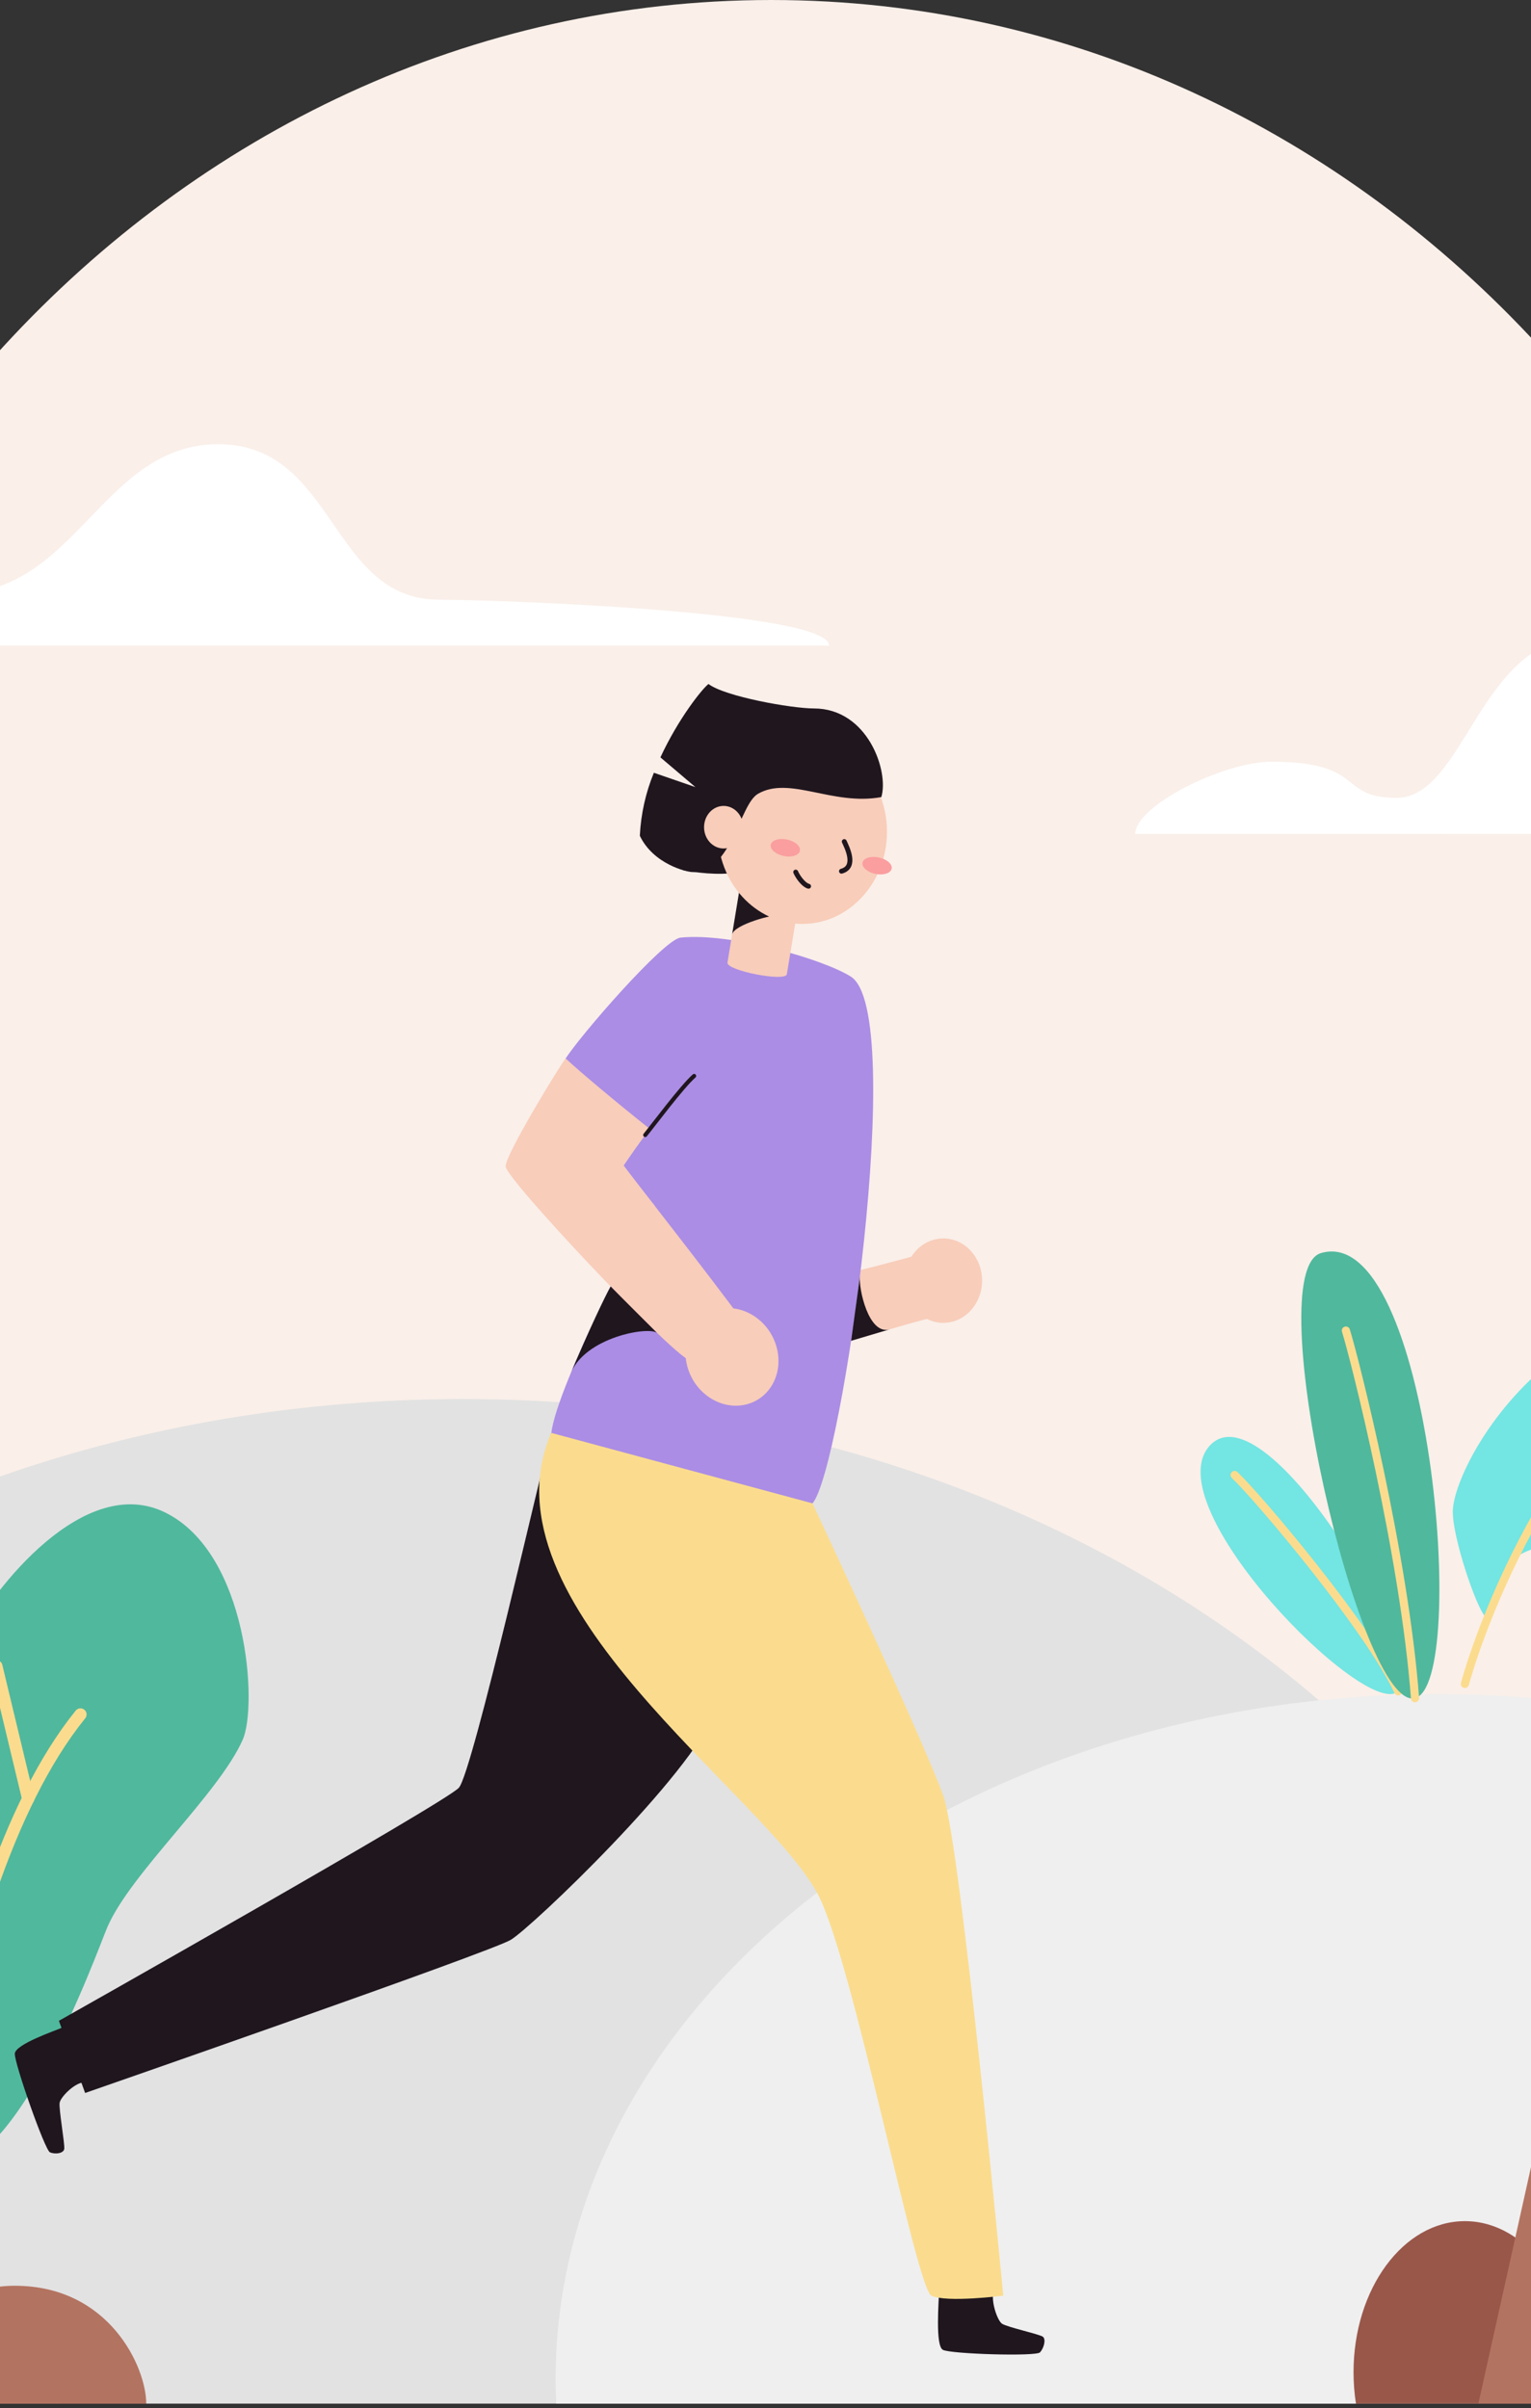 <svg width="375" height="590" viewBox="0 0 375 590" fill="none" xmlns="http://www.w3.org/2000/svg">
<rect x="0" y="0" width="375" height="590" fill="#333333" stroke="none"/>
<g clip-path="url(#clip0_27_343)">
<path d="M188.922 579.137C335.776 579.137 454.824 449.492 454.824 289.568C454.824 129.644 335.776 0 188.922 0C42.068 0 -76.98 129.644 -76.98 289.568C-76.98 449.492 42.068 579.137 188.922 579.137Z" fill="#FAEFE9"/>
<path d="M402.689 588.876C402.806 586.149 402.882 583.414 402.882 580.635C402.882 449.262 273.295 342.762 113.444 342.762C-46.406 342.762 -176 449.284 -176 580.635C-176 583.392 -175.924 586.127 -175.807 588.876H402.689Z" fill="#E2E2E2"/>
<path d="M568.195 588.876C568.278 586.951 568.34 585.018 568.34 583.07C568.34 490.281 471.576 415.06 352.213 415.06C232.849 415.06 136.086 490.281 136.086 583.07C136.086 585.018 136.141 586.951 136.23 588.876H568.195Z" fill="#EFEFEF"/>
<path d="M385.497 588.876C385.891 586.336 386.089 583.765 386.088 581.189C386.088 560.743 373.877 544.171 358.81 544.171C343.744 544.171 331.532 560.743 331.532 581.189C331.532 583.765 331.73 586.336 332.124 588.876H385.497Z" fill="#99574A"/>
<path d="M296.459 354.03C282.342 368.677 334.827 421.631 342.457 414.371C350.087 407.111 310.253 339.72 296.459 354.03Z" fill="#73E5E2"/>
<path d="M302.403 361.365C308.32 366.946 335.426 399.117 342.457 414.371" stroke="#FBDC8E" stroke-width="2" stroke-miterlimit="10" stroke-linecap="round"/>
<path d="M40.512 370.58C60.807 380.634 63.133 417.907 59.445 426.239C53.549 439.544 32.092 458.799 26.319 472.09C23.843 477.799 2.894 537.271 -16.59 530.333C-33.933 524.137 -43.42 496.791 -33.624 477.769C-19.176 449.644 -13.356 412.123 -8.238 402.099C-1.482 388.921 20.761 360.795 40.512 370.58Z" fill="#50B89D"/>
<path d="M-23.855 587.161C-23.855 573.54 -16.287 464.553 19.708 420.035" stroke="#FBDC8E" stroke-width="3" stroke-miterlimit="10" stroke-linecap="round"/>
<path d="M6.898 440.683L-0.897 408.213" stroke="#FBDC8E" stroke-width="3" stroke-miterlimit="10" stroke-linecap="round"/>
<path d="M11.941 502.777L29.044 495.248" stroke="#FBDC8E" stroke-width="3" stroke-miterlimit="10" stroke-linecap="round"/>
<path d="M167.299 213.179C169.707 213.659 176.139 214.633 180.831 213.659C185.523 212.685 185.138 201.866 179.345 201.709C173.553 201.552 167.299 213.179 167.299 213.179Z" fill="#1F161E"/>
<path d="M135.033 351.086C133.237 356.959 115.77 434.292 112.392 437.994C109.014 441.695 14.431 495.091 14.431 495.091L20.85 512.772C20.85 512.772 119.966 478.308 125.099 475.259C130.231 472.21 169.308 434.869 175.266 419.181C181.224 403.493 141.878 350.868 135.033 351.086Z" fill="#1F161E"/>
<path d="M229.987 561.688C229.987 563.463 229.031 574.664 230.937 575.698C232.842 576.731 253.791 577.361 254.74 576.319C255.69 575.278 256.268 573.105 255.428 572.484C254.589 571.862 246.485 570.101 245.384 569.269C244.283 568.438 242.763 564.025 243.32 561.688" fill="#1F161E"/>
<path d="M15.147 496.791C13.64 497.473 3.774 500.807 3.63 503.122C3.486 505.437 10.977 526.745 12.223 527.299C13.468 527.853 15.532 527.606 15.732 526.505C15.931 525.403 14.355 516.593 14.61 515.169C14.865 513.746 18.05 510.532 20.258 510.202" fill="#1F161E"/>
<path d="M226.334 307.002C224.305 307.647 207.993 312.067 206.3 312.067C204.608 312.067 202.241 329.913 203.934 329.733C205.626 329.553 227.015 322.563 232.34 322.009C237.665 321.454 226.334 307.002 226.334 307.002Z" fill="#F8CDBA"/>
<path d="M166.68 229.714C178.85 228.47 201.312 234.839 208.385 239.252C222.309 247.942 206.238 360.001 199.014 368.317C192.554 371.104 137.785 357.079 135.033 351.086C136.498 339.098 158.211 297.547 160.275 295.3C158.899 293.801 152.707 285.56 152.707 285.56C152.707 285.56 158.273 277.424 158.899 276.959C157.124 275.67 139.388 260.417 138.404 259.555C141.947 253.846 162.586 230.134 166.68 229.714Z" fill="#AB8DE5"/>
<path d="M184.147 327.036C183.191 324.496 153.794 287.051 152.735 285.545C154.338 283.118 156.993 279.386 159.174 276.592C150.781 269.924 141.775 262.357 138.535 259.3C138.473 259.375 138.445 259.458 138.383 259.54C136.918 261.451 123.847 282.765 123.847 285.762C123.847 288.759 163.852 331.187 168.847 333.262C173.842 335.337 185.104 329.583 184.147 327.036Z" fill="#F8CDBA"/>
<path d="M189.07 339.398C192.293 334.03 190.529 326.562 185.129 322.717C179.729 318.871 172.739 320.106 169.516 325.474C166.293 330.842 168.057 338.31 173.457 342.155C178.857 346 185.847 344.766 189.07 339.398Z" fill="#F8CDBA"/>
<path d="M231.053 324.092C236.297 324.092 240.548 319.463 240.548 313.753C240.548 308.043 236.297 303.414 231.053 303.414C225.81 303.414 221.559 308.043 221.559 313.753C221.559 319.463 225.81 324.092 231.053 324.092Z" fill="#F8CDBA"/>
<path d="M199.015 368.317C199.015 368.317 226.843 427.774 231.102 440.136C235.36 452.498 245.728 562.429 245.728 562.429C245.728 562.429 231.865 564.212 228.136 562.429C224.408 560.646 208.949 480.676 200.425 464.283C187.45 439.372 116.967 392.914 135.012 351.048" fill="#FBDC8E"/>
<path d="M178.183 235.835C177.866 237.783 192.41 240.63 192.733 238.675L195.981 218.956L181.437 216.109L178.183 235.835Z" fill="#F8CDBA"/>
<path d="M190.938 224.215C189.52 223.938 179.717 226.53 179.318 228.965L181.437 216.109C183.7 216.521 190.938 224.215 190.938 224.215Z" fill="#1F161E"/>
<path d="M196.524 226.358C207.972 226.358 217.253 216.251 217.253 203.784C217.253 191.317 207.972 181.211 196.524 181.211C185.076 181.211 175.795 191.317 175.795 203.784C175.795 216.251 185.076 226.358 196.524 226.358Z" fill="#F8CDBA"/>
<path d="M218.406 212.784C218.591 211.664 217.139 210.444 215.165 210.058C213.19 209.672 211.44 210.267 211.255 211.387C211.071 212.507 212.522 213.728 214.497 214.114C216.471 214.5 218.222 213.904 218.406 212.784Z" fill="#FA9E9F"/>
<path d="M195.934 208.396C196.118 207.276 194.667 206.055 192.692 205.669C190.718 205.283 188.967 205.879 188.783 206.999C188.598 208.119 190.05 209.339 192.024 209.725C193.999 210.111 195.749 209.516 195.934 208.396Z" fill="#FA9E9F"/>
<path d="M206.796 206.182C207.298 207.35 210.008 212.378 206.108 213.441" stroke="#1F161E" stroke-width="1.2" stroke-miterlimit="10" stroke-linecap="round"/>
<path d="M198.051 217.128C196.985 216.88 195.561 215.142 194.901 213.659" stroke="#1F161E" stroke-width="1.2" stroke-miterlimit="10" stroke-linecap="round"/>
<path d="M158.039 278.075C159.931 275.775 166.983 266.275 170.016 263.608" stroke="#1F161E" stroke-miterlimit="10" stroke-linecap="round"/>
<path d="M199.358 173.569C193.855 173.569 177.515 170.632 173.539 167.575C171.957 168.781 166.123 176.116 161.761 185.556L170.333 192.838L160.158 189.324C158.147 194.197 156.981 199.432 156.718 204.766C160.048 211.718 168.2 213.659 169.679 213.659C179.311 213.659 181.1 197.124 185.647 194.486C193.366 189.991 203.927 197.483 215.87 195.281C217.789 188.987 212.54 173.569 199.358 173.569Z" fill="#1F161E"/>
<path d="M177.24 207.875C179.885 207.875 182.029 205.54 182.029 202.66C182.029 199.78 179.885 197.446 177.24 197.446C174.596 197.446 172.452 199.78 172.452 202.66C172.452 205.54 174.596 207.875 177.24 207.875Z" fill="#F8CDBA"/>
<path d="M160.977 326.602C159.208 324.841 143.055 327.516 139.649 336.798C144.128 326.122 148.325 317.319 149.57 315.176C150.898 316.555 160.977 326.602 160.977 326.602Z" fill="#1F161E"/>
<path d="M210.641 312.666C210.263 315.663 212.753 327.163 217.892 325.687L208.474 328.49L210.641 312.666Z" fill="#1F161E"/>
<path d="M323.552 307.002C350.19 299.121 360.014 412.738 346.557 416.049C333.101 419.361 308.265 311.527 323.552 307.002Z" fill="#50B89D"/>
<path d="M329.661 325.987C331.835 332.865 343.984 381.076 346.592 416.049" stroke="#FBDC8E" stroke-width="2" stroke-miterlimit="10" stroke-linecap="round"/>
<path d="M425.179 289.568C431.316 289.568 438.079 300.349 438.519 304.095C439.764 314.659 435.898 321.732 436.118 325.987C436.613 335.48 439.847 343.968 437.453 349.145C423.328 379.788 375.184 373.007 369.446 383.549C367.974 386.545 363.743 396 363.743 396C361.507 393.566 355.845 376.881 355.845 370.37C355.845 363.86 364.142 345.953 380.42 333.18C389.026 326.429 404.836 289.568 425.179 289.568Z" fill="#73E5E2"/>
<path d="M358.81 412.55C360.606 405.808 378.129 348.119 421.946 321.454" stroke="#FBDC8E" stroke-width="2" stroke-miterlimit="10" stroke-linecap="round"/>
<path d="M414.598 352.801L362.112 588.876H467.084L414.598 352.801Z" fill="#B37361"/>
<path d="M-90.739 588.876C-90.739 581.834 -79.044 557.41 -59.093 557.41C-39.602 557.41 -35.124 565.186 -18.949 565.186C-6.869 565.186 -7.694 560.002 3.637 560.002C26.808 560.002 35.82 580.006 35.82 588.899L-90.739 588.876Z" fill="#B37361"/>
<path d="M-118.554 158.157C-118.554 147.242 -93.663 144.926 -83.832 144.926C-63.881 144.926 -62.553 132.49 -45.994 132.49C-31.436 132.49 -24.027 145.324 -10.46 145.324C18.655 145.324 25.136 108.83 53.446 108.83C82.245 108.83 80.779 146.927 107.583 146.927C121.212 146.927 203.087 149.736 203.087 158.165L-118.554 158.157Z" fill="white"/>
<path d="M278.063 204.316C278.063 197.416 299.638 186.62 311.436 186.62C334.71 186.62 327.445 195.468 342.086 195.468C358.769 195.468 362.58 156.067 387.967 156.067C415.713 156.067 411.358 194.599 428.385 194.599C435.719 194.599 439.393 190.853 449.822 190.853C455.863 190.853 462.481 197.431 462.481 204.338L278.063 204.316Z" fill="white"/>
</g>
<defs>
<clipPath id="clip0_27_343">
<rect width="745" height="590" fill="white" transform="translate(-176)"/>
</clipPath>
</defs>
</svg>
